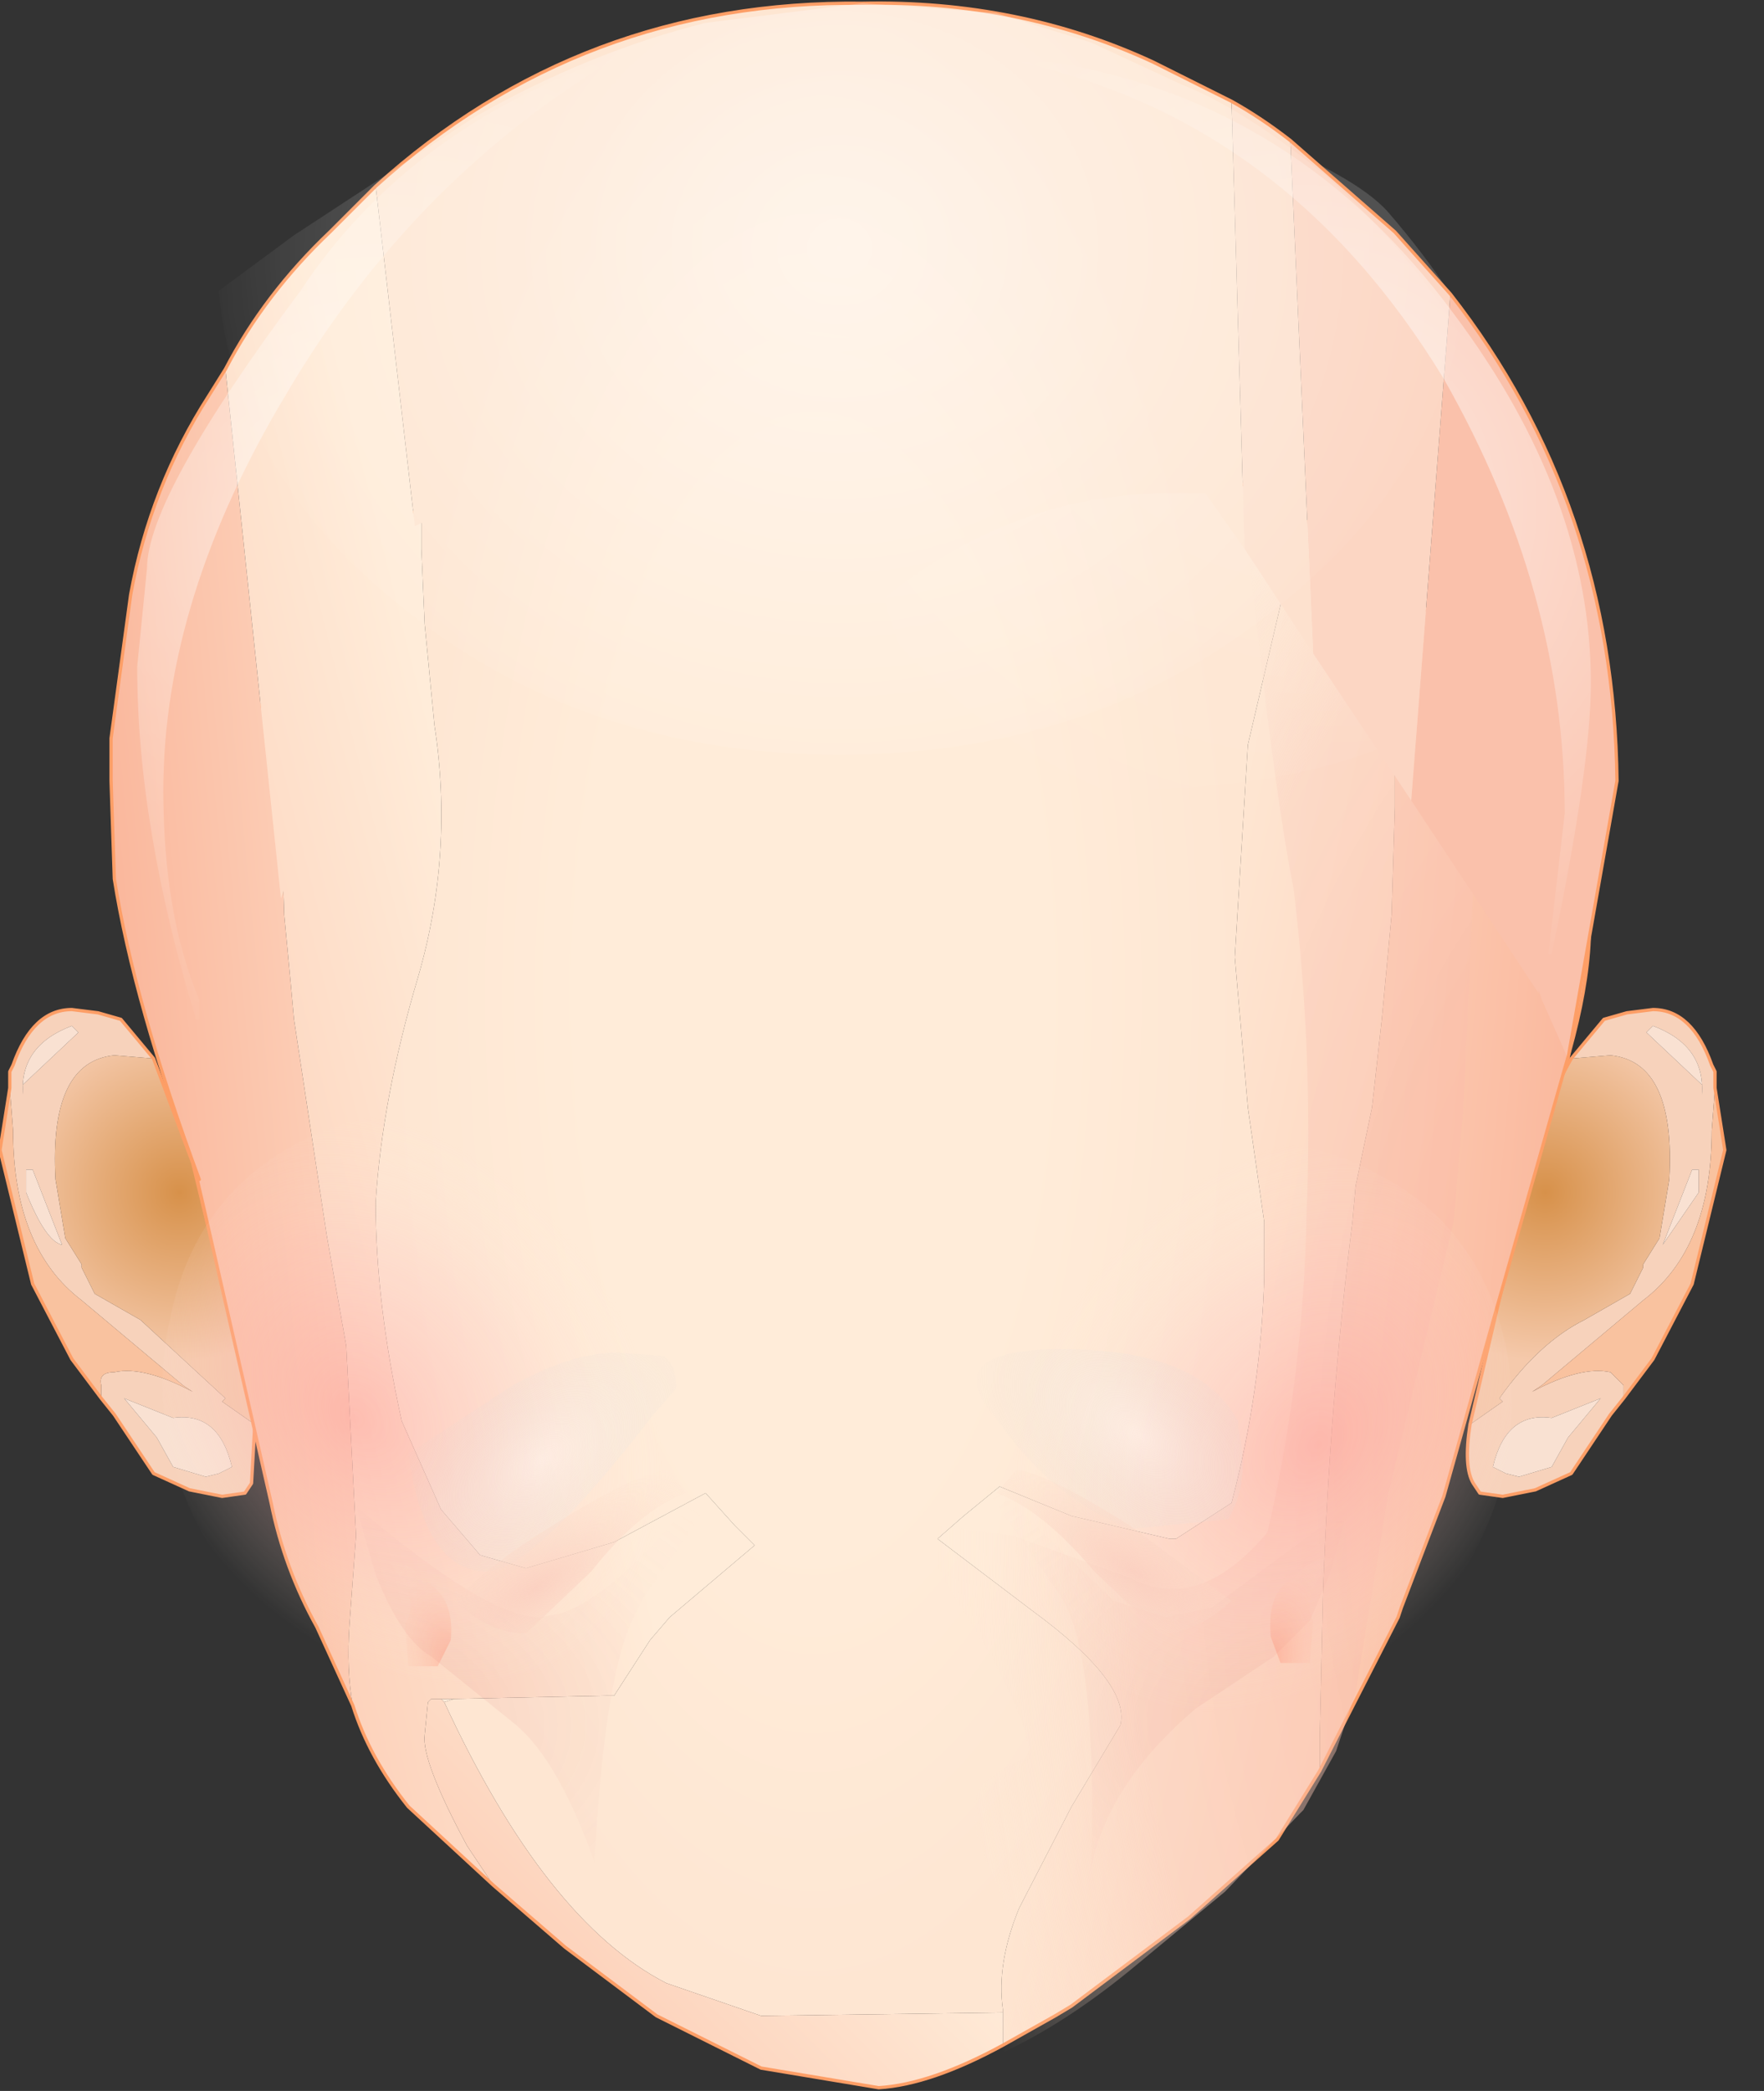 <svg xmlns="http://www.w3.org/2000/svg" width="27" height="32"><rect width="100%" height="100%" fill="#333333" stroke="none"/><path d="M1.55 21.4l.2.25.6.9.55.25.5.1.35-.05.1-.15.05-.9-.5-.35.05-.05-1.3-1.2-.7-.4-.2-.4v-.05l-.25-.4-.15-.9q-.1-1.8.9-1.9l.6.05-.5-.6-.35-.1-.4-.05q-.6 0-.9.85l-.05.1v.25l.05.65q0 1.8 1.05 2.6l1.55 1.3.15.1q-.75-.4-1.2-.3-.25 0-.2.2v.2m-.35-5.6l-.85.8v.3-.15Q.3 16 1.1 15.7l.1.1m-.7 2.1l.45 1.15Q.7 19 .4 18.25v-.35h.1m2.15 3.8q.7-.1.9.75l-.2.1-.2.05-.5-.15L2.4 22l-.5-.6.75.3" fill="#f7d2bb"/><path d="M1.55 21.2q-.05-.2.2-.2.45-.1 1.2.3l-.15-.1-1.55-1.3Q.2 19.1.2 17.3l-.05-.65-.15.95.5 2.05.6 1.15.45.6v-.2" fill="#f9c29f"/><path d="M1.1 15.7q-.8.3-.75 1.05v.15-.3l.85-.8-.1-.1m-.7 2.2v.35q.3.75.55.8L.5 17.9H.4m1.5 3.5l.5.6.25.45.5.15.2-.05.2-.1q-.2-.85-.9-.75l-.75-.3" fill="#f9e1d2"/><radialGradient id="a" gradientUnits="userSpaceOnUse" gradientTransform="matrix(-.005 -.001 -.001 .005 2.75 18.25)" spreadMethod="pad" cx="0" cy="0" r="819.2" fx="0" fy="0"><stop offset="0" stop-color="#d7914a"/><stop offset=".62" stop-color="#f5c9ab"/></radialGradient><path d="M3.9 21.8l-.2-.85-.35-1.5-.4-1.65-.6-1.6-.6-.05q-1 .1-.9 1.9l.15.9.25.4v.05l.2.4.7.4 1.3 1.2-.05.05.5.35" fill="url(#a)"/><path d="M2.35 16.2l-.5-.6-.35-.1-.4-.05q-.6 0-.9.85l-.05.1v.25L0 17.6l.5 2.05.6 1.15.45.6.2.25.6.9.55.25.5.1.35-.05.1-.15.05-.9-.2-.85-.35-1.5-.4-1.65-.6-1.6z" fill="none" stroke-width=".05" stroke-linecap="round" stroke-linejoin="round" stroke-miterlimit="3" stroke="#fd9e66"/><path d="M24.85 21.4l-.2.25-.6.9-.55.25-.5.1-.35-.05-.1-.15q-.15-.25-.05-.9l.5-.35-.05-.05q.6-.85 1.3-1.2l.7-.4.2-.4v-.05l.25-.4.15-.9q.1-1.8-.9-1.9l-.6.05.5-.6.35-.1.4-.05q.6 0 .9.85l.05.1v.25l-.05.65q0 1.8-1.05 2.6l-1.55 1.3-.15.1q.75-.4 1.2-.3l.2.2v.2m.35-5.6l.85.8v.3-.15q.05-.75-.75-1.05l-.1.1m.7 2.1l-.45 1.15.55-.8v-.35h-.1m-2.15 3.8q-.7-.1-.9.75l.2.1.2.05.5-.15L24 22l.5-.6-.75.3" fill="#f7d2bb"/><path d="M24.85 21.2l-.2-.2q-.45-.1-1.2.3l.15-.1 1.55-1.3q1.05-.8 1.05-2.6l.05-.65.15.95-.5 2.05-.6 1.15-.45.6v-.2" fill="#f9c29f"/><path d="M25.3 15.7q.8.3.75 1.05v.15-.3l-.85-.8.1-.1m.7 2.2v.35l-.55.8.45-1.15h.1m-1.5 3.5l-.5.6-.25.45-.5.15-.2-.05-.2-.1q.2-.85.9-.75l.75-.3" fill="#f9e1d2"/><radialGradient id="b" gradientUnits="userSpaceOnUse" gradientTransform="matrix(.005 -.001 .001 .005 23.65 18.25)" spreadMethod="pad" cx="0" cy="0" r="819.2" fx="0" fy="0"><stop offset="0" stop-color="#d7914a"/><stop offset=".62" stop-color="#f5c9ab"/></radialGradient><path d="M22.5 21.8l.2-.85.35-1.5.4-1.65q.15-.8.6-1.6l.6-.05q1 .1.9 1.9l-.15.9-.25.4v.05l-.2.4-.7.4q-.7.35-1.3 1.2l.05.05-.5.35" fill="url(#b)"/><path d="M24.05 16.2l.5-.6.35-.1.4-.05q.6 0 .9.85l.05.1v.25l.15.95-.5 2.05-.6 1.15-.45.6-.2.25-.6.9-.55.25-.5.1-.35-.05-.1-.15q-.15-.25-.05-.9l.2-.85.35-1.5.4-1.65q.15-.8.6-1.6z" fill="none" stroke-width=".05" stroke-linecap="round" stroke-linejoin="round" stroke-miterlimit="3" stroke="#fd9e66"/><path d="M21.25 8.9l.1.2h-.1v-.2M6.75 26h.2l-.15.05-.05-.05" fill="#ffead8"/><linearGradient id="c" gradientUnits="userSpaceOnUse" gradientTransform="matrix(-.007 -.001 .003 -.014 21.6 21)" x1="-819.2" x2="819.2"><stop offset="0" stop-color="#fab89d"/><stop offset="1" stop-color="#ffecd9"/></linearGradient><path d="M15.35 30.8v-.05q-.1-.7.25-1.55l.8-1.55.75-1.25q.15-.65-1.35-1.75l-1.45-1.1.4-.35.55-.45 1.1.45 1.5.35h.1l.85-.55q.45-1.7.5-3.45v-.85l-.25-1.75-.2-2.3.2-3.25.7-3 .1-.5.8.5.5.4.05.05v.35l.1 1.55v1.6L21.3 14l-.15 1.6-.15 1.35-.25 1.2-.05.55q-.35 2.8-.45 5.7l-.05 2.2v.5l-.65 1.05-1.35 1.2-1.8 1.35-.25.15-.8.45v-.5" fill="url(#c)"/><linearGradient id="d" gradientUnits="userSpaceOnUse" gradientTransform="matrix(.004 -0 .001 .01 5.65 18.75)" x1="-819.2" x2="819.2"><stop offset="0" stop-color="#fab89d"/><stop offset="1" stop-color="#ffecd9"/></linearGradient><path d="M5.4 26.1l-.55-1.2q-.5-.9-.7-1.9L3.1 18.4q-.85-3.6-.3-5.25.45-1.35 1.15-2.3l.35-.4v1.9L4.35 14l.1 1.05.05.55.25 1.65L5 18.9l.3 1.7.15 2.9-.1 1.35q-.05.7.05 1.25M19.35 7.6l1.35.8.5.4.1.05-.05.05v-.05l-.05-.05-.5-.4-.8-.5-.55-.3" fill="url(#d)"/><radialGradient id="e" gradientUnits="userSpaceOnUse" gradientTransform="matrix(.008 0 0 .019 12.45 15.2)" spreadMethod="pad" cx="0" cy="0" r="819.2" fx="0" fy="0"><stop offset=".533" stop-color="#ffecd9"/><stop offset="1" stop-color="#fee6d2"/></radialGradient><path d="M11.65 30.85l-1.45-.5q-1.85-.95-3.4-4.3l.15-.05 2.35-.05h.1l.55-.85.3-.35 1.3-1.1-.3-.3-.45-.5-1.4.75-1.35.4-.7-.2-.6-.7-.6-1.35q-.4-1.8-.4-3.35.1-1.6.65-3.45.55-1.9.25-3.85L6.5 9.55 6.45 8.4v-.65q1.75-.95 3.85-1.5l2.7-.3h.1l2.7.3q1.75.4 3.3 1.2l.25.15.55.3-.1.5-.7 3-.2 3.25.2 2.3.25 1.75v.85q-.05 1.75-.5 3.45l-.85.55h-.1l-1.5-.35-1.1-.45-.55.45-.4.35 1.45 1.1q1.5 1.1 1.35 1.75l-.75 1.25-.8 1.55q-.35.85-.25 1.55v.05l-3.7.05" fill="url(#e)"/><linearGradient id="f" gradientUnits="userSpaceOnUse" gradientTransform="matrix(-.005 -0 .001 -.011 19.85 18.55)" x1="-819.2" x2="819.2"><stop offset="0" stop-color="#fab89d"/><stop offset="1" stop-color="#ffecd9"/></linearGradient><path d="M20.2 26.6l.05-2.2q.1-2.9.45-5.7l.05-.55.25-1.2.15-1.35.15-1.6.05-1.65v-1.6l-.1-1.55v-.1h.1l-.1-.2.05-.05.55.5.25.5 2.1 3.4q.35 1.1-.25 3.1l-1.05 3.7-.8 2.85-.65 1.7-.05.15-1.2 2.35v-.5" fill="url(#f)"/><linearGradient id="g" gradientUnits="userSpaceOnUse" gradientTransform="matrix(.006 -.001 .003 .012 3.7 19.85)" x1="-819.2" x2="819.2"><stop offset="0" stop-color="#fab89d"/><stop offset="1" stop-color="#ffecd9"/></linearGradient><path d="M6.6 26l-.05.05-.05.5q-.05.4.65 1.7l.4.6-1.3-1.2q-.6-.75-.85-1.55-.1-.55-.05-1.25l.1-1.35-.15-2.9-.3-1.7-.25-1.65-.25-1.65-.05-.55-.1-1.05-.05-1.65v-1.9l.35-1.2.1-.15.05-.25.1-.05.7-.55.65-.35.2-.15v.65l.05 1.15.15 1.55q.3 1.95-.25 3.85-.55 1.85-.65 3.45 0 1.55.4 3.35l.6 1.35.6.7.7.2 1.35-.4 1.4-.75.45.5.3.3-1.3 1.1-.3.35-.55.85h-.1L6.95 26H6.6" fill="url(#g)"/><linearGradient id="h" gradientUnits="userSpaceOnUse" gradientTransform="matrix(.004 -.004 .003 .003 9.6 31.05)" x1="-819.2" x2="819.2"><stop offset="0" stop-color="#fab89d"/><stop offset="1" stop-color="#ffecd9"/></linearGradient><path d="M6.75 26l.05.05q1.55 3.35 3.4 4.3l1.45.5 3.7-.05v.5q-1.1.6-1.9.65l-1.8-.3-1.6-.8-1.4-1.05-1.1-.95-.4-.6q-.7-1.3-.65-1.7l.05-.5.05-.05h.15" fill="url(#h)"/><path d="M21.3 8.85l.55.5.25.5 2.1 3.4q.35 1.1-.25 3.1l-1.05 3.7-.8 2.85-.65 1.7-.05.15-1.2 2.35-.65 1.05-1.35 1.2-1.8 1.35-.25.15-.8.45q-1.1.6-1.9.65l-1.8-.3-1.6-.8-1.4-1.05-1.1-.95-1.3-1.2q-.6-.75-.85-1.55l-.55-1.2q-.5-.9-.7-1.9L3.1 18.4q-.85-3.6-.3-5.25.45-1.35 1.15-2.3l.35-.4.35-1.2.1-.15.05-.25.1-.05.7-.55.65-.35.2-.15q1.75-.95 3.85-1.5l2.7-.3h.1l2.7.3q1.75.4 3.3 1.2l.25.15 1.35.8.5.4.1.05z" fill="none" stroke-width=".05" stroke-linecap="round" stroke-linejoin="round" stroke-miterlimit="3" stroke="#fd9e66"/><radialGradient id="i" gradientUnits="userSpaceOnUse" gradientTransform="matrix(.009 0 0 .006 20.1 26.35)" spreadMethod="pad" cx="0" cy="0" r="819.2" fx="0" fy="0"><stop offset="0" stop-color="#c42929" stop-opacity=".153"/><stop offset="1" stop-color="#ffefea" stop-opacity="0"/></radialGradient><path d="M17.85 24.75l.7-.15 2.1-1.55-.3 1.05-.3.7-.55.55-1.2.8q-1.35 1.15-1.6 2.45.1-3.25-.45-4.15l-1.5-2.15 1.05 1 1.25 1.2.8.25" fill="url(#i)"/><radialGradient id="j" gradientUnits="userSpaceOnUse" gradientTransform="matrix(.01 0 0 .006 4.65 26.4)" spreadMethod="pad" cx="0" cy="0" r="819.2" fx="0" fy="0"><stop offset="0" stop-color="#c42929" stop-opacity=".153"/><stop offset="1" stop-color="#ffefea" stop-opacity="0"/></radialGradient><path d="M5.45 23.05q2 1.7 2.8 1.7l.3-.05q.7-.2 1.75-1.4l1.05-1-1.5 2.15-.15.3q-.45.9-.6 3.75-.55-1.55-1.2-2.1l-1.3-1.05q-.45-.25-.85-1.25l-.3-1.05" fill="url(#j)"/><radialGradient id="k" gradientUnits="userSpaceOnUse" gradientTransform="matrix(.014 .001 -.002 .024 25.9 21.55)" spreadMethod="pad" cx="0" cy="0" r="819.2" fx="48" fy="0"><stop offset="0" stop-color="#f8a48f" stop-opacity=".451"/><stop offset=".761" stop-color="#fbd0bf" stop-opacity=".431"/><stop offset="1" stop-color="#ffeddb" stop-opacity="0"/></radialGradient><path d="M19 7.35l.9.55.8.5.55.45.1.25q1.2 3.4 1.2 4.5l-.15 3.35-.1 1.15-.05.6-1 4.15-.5 3.05-.3.9-.5.9-.05.05-1.15 1.2-1.45 1.2q-1.1.9-2.15 1.35l-.1.1-1.25.35 1.55-1 .45-.85-.6-1.4q-.5-1-.15-1.4.35-.3.65-.4.2-.15-.5-1.5l-1-1.65q-.3-.35.1-.4l1.2.15 1.8.65q1.05.55 2.1-.7.55-2.35.6-4.9.1-2.45-.2-4.95-.35-1.75-.8-6.25" fill="url(#k)"/><radialGradient id="l" gradientUnits="userSpaceOnUse" gradientTransform="matrix(.004 .002 .003 -.005 19.55 21.8)" spreadMethod="pad" cx="0" cy="0" r="819.2" fx="157" fy="0"><stop offset="0" stop-color="#ff9c9c" stop-opacity=".451"/><stop offset=".565" stop-color="#ffc1bf" stop-opacity=".231"/><stop offset="1" stop-color="#ffeddb" stop-opacity="0"/></radialGradient><path d="M14.6 23.45q-.4-1.8.55-3.5 1-1.65 2.75-2.25 1.75-.55 3.25.3 1.5.8 1.9 2.6.35 1.8-.65 3.45-.95 1.7-2.7 2.3l-3.25-.25q-1.45-.9-1.85-2.65" fill="url(#l)"/><radialGradient id="m" gradientUnits="userSpaceOnUse" gradientTransform="matrix(-.004 .002 -.003 -.005 6.05 21.4)" spreadMethod="pad" cx="0" cy="0" r="819.2" fx="157" fy="0"><stop offset="0" stop-color="#ff9c9c" stop-opacity=".451"/><stop offset=".565" stop-color="#ffc1bf" stop-opacity=".231"/><stop offset="1" stop-color="#ffeddb" stop-opacity="0"/></radialGradient><path d="M5.9 25.9q-1.7-.55-2.7-2.25-1-1.7-.6-3.45.35-1.8 1.85-2.65 1.5-.85 3.25-.25 1.75.55 2.75 2.25.95 1.7.55 3.45-.4 1.8-1.85 2.7l-3.25.2" fill="url(#m)"/><radialGradient id="n" gradientUnits="userSpaceOnUse" gradientTransform="matrix(.012 0 0 .012 20.4 3.8)" spreadMethod="pad" cx="0" cy="0" r="819.2" fx="0" fy="0"><stop offset="0" stop-color="#fff" stop-opacity=".161"/><stop offset="1" stop-color="#fff" stop-opacity="0"/></radialGradient><path d="M21.25 3.25q2.2 2.55 2.2 4.95 0 3.9-6.65 3.9l-1.9-.3q-.65-.45-1.25-2.25-.65-1.95-.55-3l-.05-2.4q0-2.3.9-3.75l.1.05q6.2 1.65 7.2 2.8" fill="url(#n)"/><linearGradient id="o" gradientUnits="userSpaceOnUse" gradientTransform="matrix(.004 -0 .001 .01 5.65 18.75)" x1="-819.2" x2="819.2"><stop offset="0" stop-color="#fab89d"/><stop offset="1" stop-color="#ffecd9"/></linearGradient><path d="M4.3 13.75L3 17.45l.05.6q-1-2.7-1.3-4.6l-.05-1.5v-.65L2 9.1q.3-1.65 1.2-3.05l.25-.4.85 8.1" fill="url(#o)"/><linearGradient id="p" gradientUnits="userSpaceOnUse" gradientTransform="matrix(.006 -.001 .003 .012 3.7 19.85)" x1="-819.2" x2="819.2"><stop offset="0" stop-color="#fab89d"/><stop offset="1" stop-color="#ffecd9"/></linearGradient><path d="M6.35 8.05l-2.05 5.7-.85-8.1q.6-1.15 1.6-2.1l.7-.7.6 5.2" fill="url(#p)"/><path d="M23.6 15.3l-.05-.15v.05l-1.95-2.95.6-7.75q2.5 3.2 2.55 7.45L24 16.2l-.4-.9" fill="#fac1ab"/><path d="M20.1 10l-.35-7.85 1.6 1.4.85.95-.6 7.75L20.1 10" fill="#fcd6c3"/><radialGradient id="q" gradientUnits="userSpaceOnUse" gradientTransform="matrix(.008 0 0 .019 12.45 15.2)" spreadMethod="pad" cx="0" cy="0" r="819.2" fx="0" fy="0"><stop offset=".533" stop-color="#ffecd9"/><stop offset="1" stop-color="#fee6d2"/></radialGradient><path d="M5.75 2.85Q8.9 0 13.2.05q2.4-.05 4.45.9l1.2.6.2 6.85-.6-.85h-.25q-2.7-.1-4.9 1.8-1.9-2.1-4.9-1.8-1.15.1-2.05.5l-.6-5.2" fill="url(#q)"/><path d="M19.05 8.4l-.2-6.85q.45.25.9.6L20.1 10l-1.05-1.6" fill="#fde1ce"/><path d="M24 16.2l.75-4.25Q24.7 7.7 22.2 4.5M3.45 5.65q.6-1.15 1.6-2.1l.7-.7Q8.9 0 13.2.05q2.4-.05 4.45.9l1.2.6q.45.25.9.6l1.6 1.4.85.95M3.45 5.65l-.25.4Q2.3 7.45 2 9.1l-.3 2.2v.65l.05 1.5q.3 1.9 1.3 4.6" fill="none" stroke-width=".05" stroke-linecap="round" stroke-linejoin="round" stroke-miterlimit="3" stroke="#fd9e66"/><radialGradient id="r" gradientUnits="userSpaceOnUse" gradientTransform="matrix(.01 0 0 .01 19.95 7.75)" spreadMethod="pad" cx="0" cy="0" r="819.2" fx="0" fy="0"><stop offset="0" stop-color="#fff" stop-opacity=".643"/><stop offset="1" stop-color="#fff" stop-opacity="0"/></radialGradient><path d="M23.75 14.6h-.05l.25-2.15q0-3.4-1.85-6.65-2.4-3.95-6.5-4.85h.5q3.75.6 6.15 3.85 2.1 2.8 2.1 5.65 0 1.3-.6 4.15" fill="url(#r)"/><radialGradient id="s" gradientUnits="userSpaceOnUse" gradientTransform="matrix(.011 0 0 .01 5.8 8.25)" spreadMethod="pad" cx="0" cy="0" r="819.2" fx="0" fy="0"><stop offset="0" stop-color="#fff" stop-opacity=".502"/><stop offset="1" stop-color="#fff" stop-opacity="0"/></radialGradient><path d="M9.5.85Q6.35 2.7 4.4 6q-1.9 3.15-1.9 6.1 0 1.9.55 3.2v.3H3q-.9-2.95-.9-5.4l.15-1.5q0-1.1 2.35-4.25 1.65-2.5 4.85-3.6h.05" fill="url(#s)"/><radialGradient id="t" gradientUnits="userSpaceOnUse" gradientTransform="matrix(.012 0 0 .011 12.85 3.8)" spreadMethod="pad" cx="0" cy="0" r="819.2" fx="0" fy="0"><stop offset="0" stop-color="#fff" stop-opacity=".502"/><stop offset="1" stop-color="#fff" stop-opacity="0"/></radialGradient><path d="M20.25 2.65q1.15 1 2.1 2.45-.55 2.4-2.75 4.15-2.8 2.3-6.75 2.3T6.1 9.25q-2.5-2-2.75-4.8L4.5 3.6l2.75-1.8Q9 .8 10.8.35l2.4-.3 2.05.15 1.45.45 1.4.65q.9.35 2.15 1.35" fill="url(#t)"/><radialGradient id="u" gradientUnits="userSpaceOnUse" gradientTransform="matrix(-.001 -.002 -.001 .001 6.95 25.5)" spreadMethod="pad" cx="0" cy="0" r="819.2" fx="0" fy="0"><stop offset="0" stop-color="#ff7357" stop-opacity=".341"/><stop offset="1" stop-color="#ffecd9" stop-opacity=".031"/></radialGradient><path d="M6.25 25.5l-.05-.65q.25-.35-.25-.95.25-.05.7.4.3.25.25.8l-.2.4h-.45" fill="url(#u)"/><radialGradient id="v" gradientUnits="userSpaceOnUse" gradientTransform="matrix(.001 -.002 .001 .001 19.4 25.45)" spreadMethod="pad" cx="0" cy="0" r="819.2" fx="0" fy="0"><stop offset="0" stop-color="#ff7357" stop-opacity=".341"/><stop offset="1" stop-color="#ffecd9" stop-opacity=".031"/></radialGradient><path d="M19.45 25.05q-.05-.55.2-.8.45-.45.75-.4-.5.6-.3.95l-.05.65h-.45l-.15-.4" fill="url(#v)"/><radialGradient id="w" gradientUnits="userSpaceOnUse" gradientTransform="matrix(.001 .002 -.003 .002 8.3 22.35)" spreadMethod="pad" cx="0" cy="0" r="819.2" fx="0" fy="0"><stop offset="0" stop-color="#fff" stop-opacity=".353"/><stop offset="1" stop-color="#ccc" stop-opacity="0"/></radialGradient><path d="M10 21.65q-1.85 2.4-2.55 2.4-.95 0-1.2-1.8l.3-.2 1.3-.85q.9-.5 1.6-.5l.7.05q.2.1.2.5l-.35.4" fill="url(#w)"/><radialGradient id="x" gradientUnits="userSpaceOnUse" gradientTransform="matrix(.001 -.002 .003 .002 17.4 21.95)" spreadMethod="pad" cx="0" cy="0" r="819.2" fx="0" fy="0"><stop offset="0" stop-color="#fff" stop-opacity=".353"/><stop offset="1" stop-color="#ccc" stop-opacity="0"/></radialGradient><path d="M15.05 21.45q-.5-.85 1.4-.8 1.95.05 2.5 1.1v.1q.2.8-.15 1.4l-1.5.15q-1.15-.45-1.95-1.55l-.3-.4" fill="url(#x)"/><radialGradient id="y" gradientUnits="userSpaceOnUse" gradientTransform="matrix(.001 .001 -.003 .002 8.2 24.3)" spreadMethod="pad" cx="0" cy="0" r="819.2" fx="0" fy="0"><stop offset="0" stop-color="#facdbe" stop-opacity=".78"/><stop offset="1" stop-color="#fcdcc9" stop-opacity="0"/></radialGradient><path d="M10.5 22.85q-.7.25-1.45 1.2l-1 .95q-.55 0-1.1-.5.6-.6 1.5-1.15 1.35-.85 1.8-.85l.25.35" fill="url(#y)"/><radialGradient id="z" gradientUnits="userSpaceOnUse" gradientTransform="matrix(-.001 .001 .003 .002 17.35 24.05)" spreadMethod="pad" cx="0" cy="0" r="819.2" fx="0" fy="0"><stop offset="0" stop-color="#facdbe" stop-opacity=".78"/><stop offset="1" stop-color="#fcdcc9" stop-opacity="0"/></radialGradient><path d="M15.55 22.5q.4 0 1.75.85l1.55 1.15q-.55.5-1.1.5l-1-.95q-.8-.95-1.5-1.2l.3-.35" fill="url(#z)"/></svg>